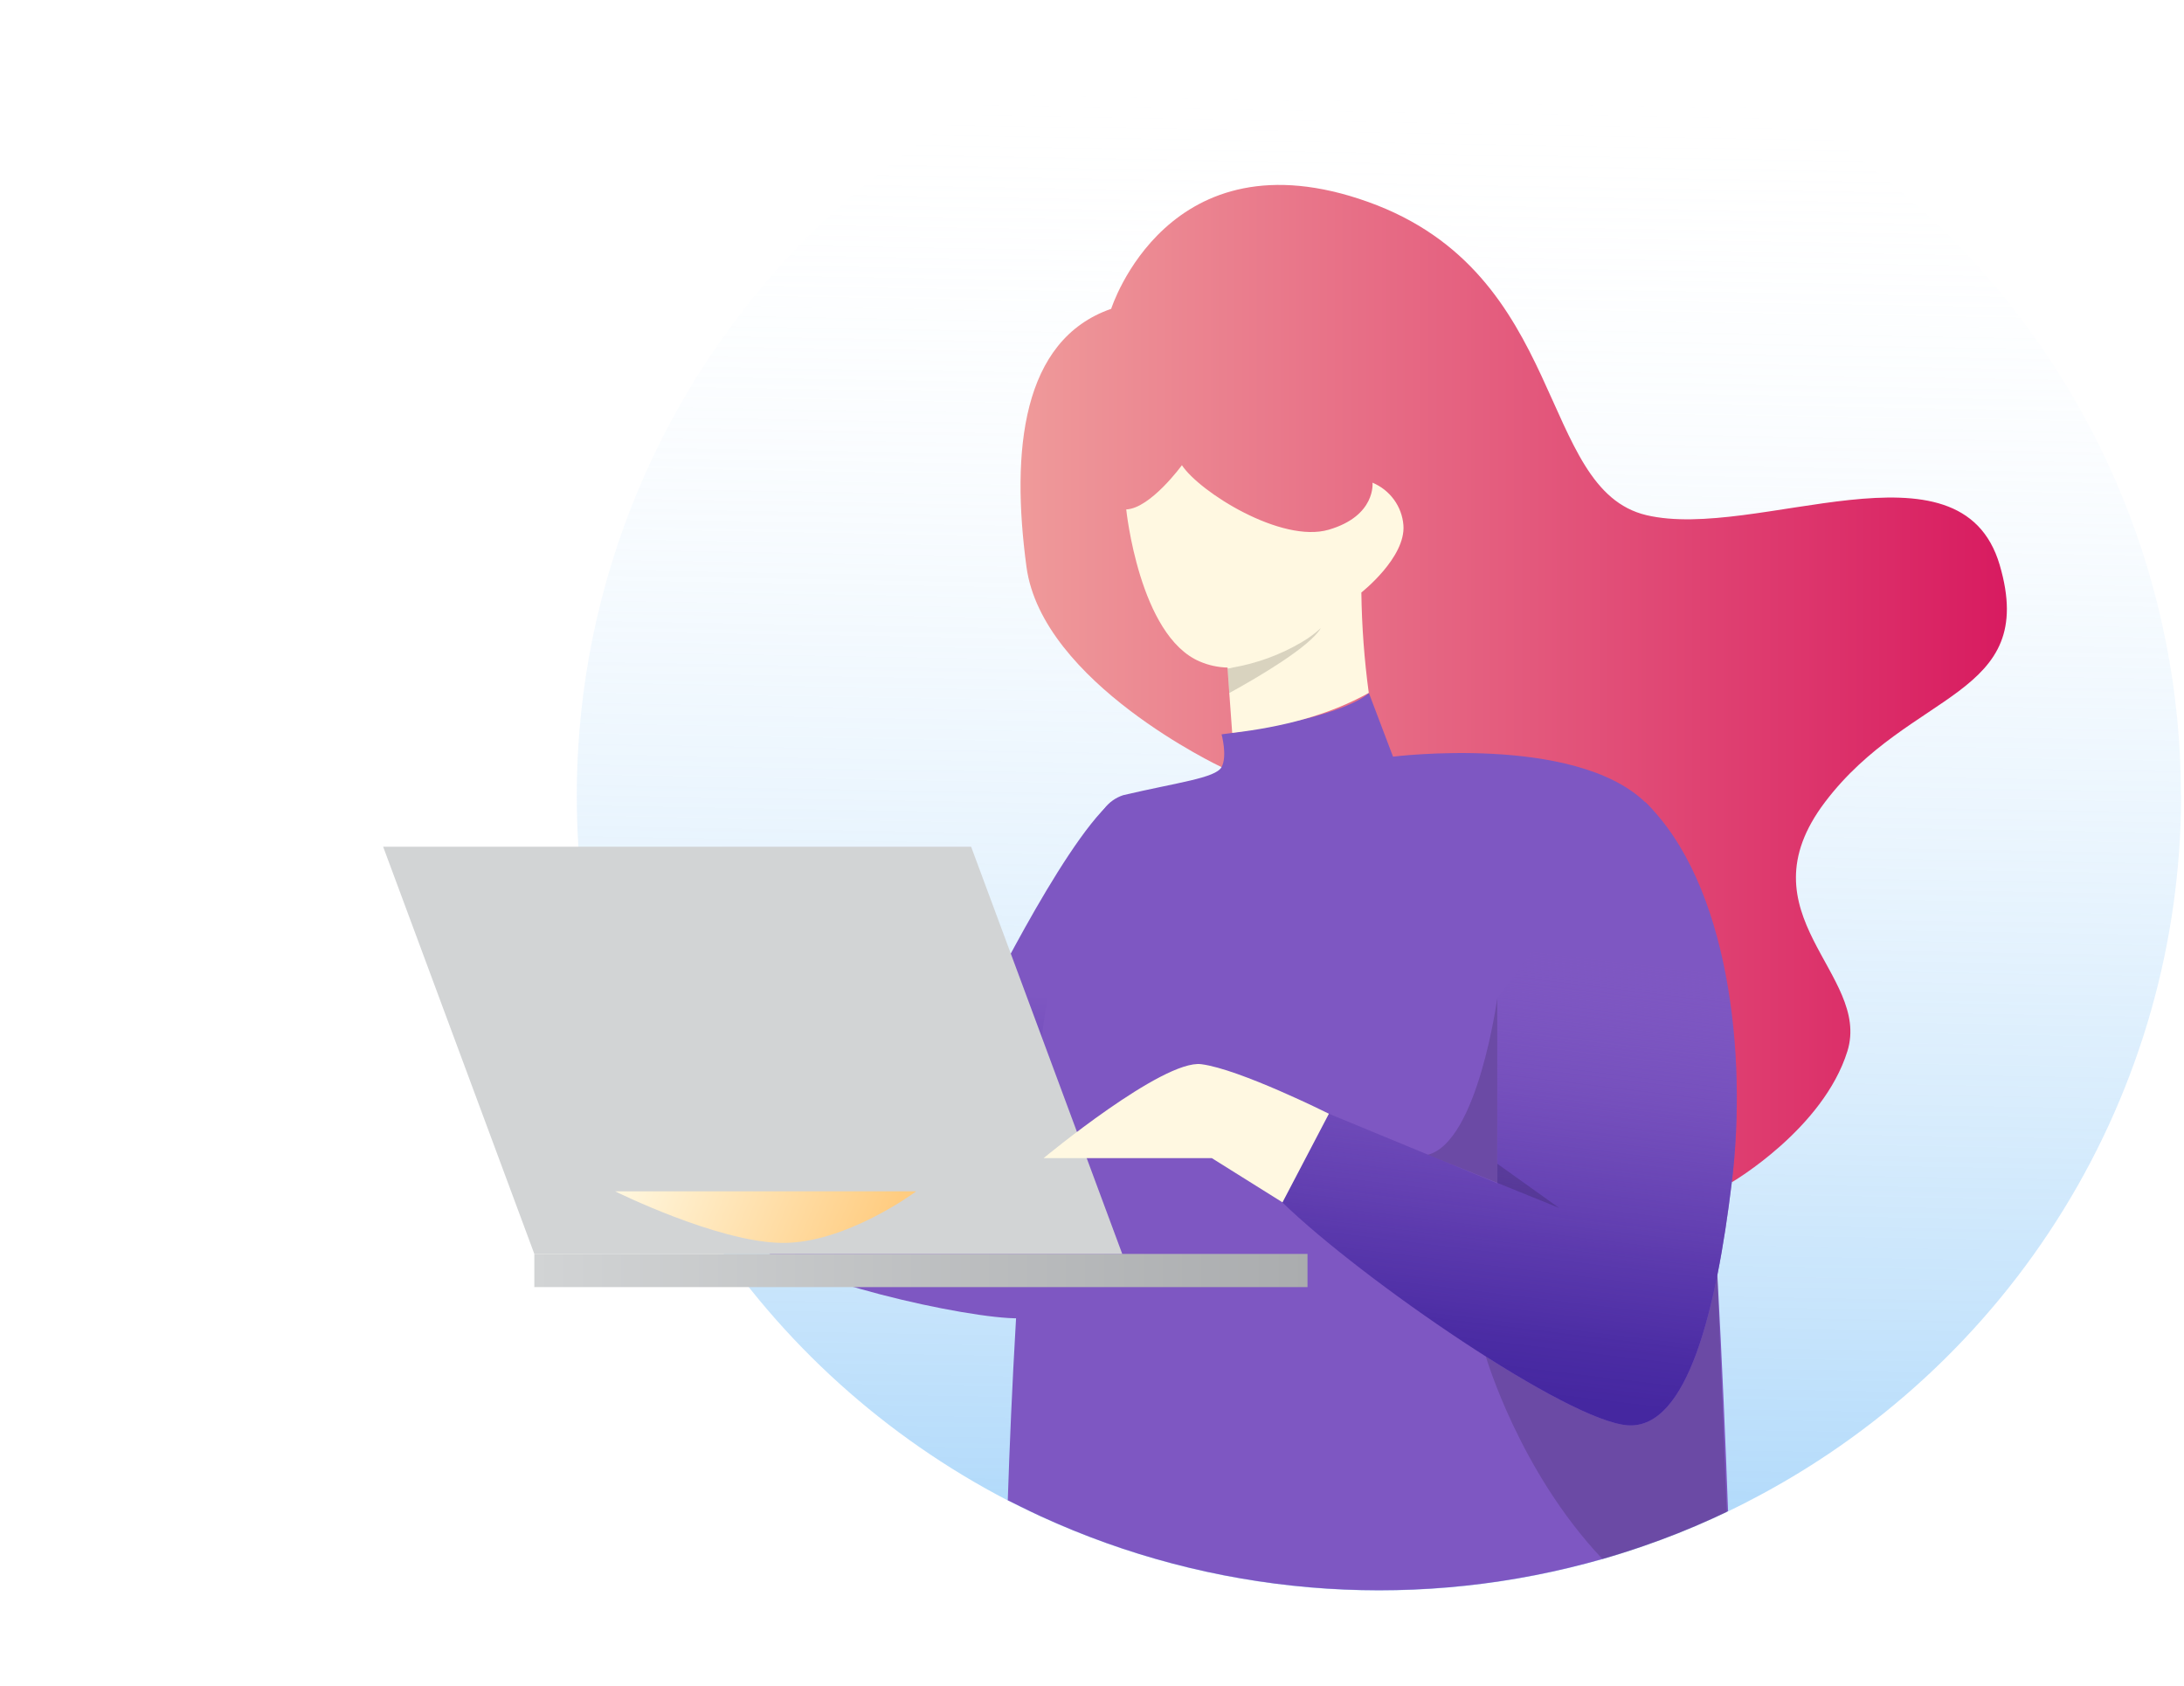 <svg width="114" height="88" viewBox="0 0 114 88" fill="none" xmlns="http://www.w3.org/2000/svg">
<path d="M113.849 41.517C113.845 49.145 111.723 56.623 107.715 63.135C103.708 69.646 97.97 74.938 91.13 78.431C90.823 78.591 90.513 78.744 90.201 78.892L90.136 78.924L89.913 79.029C89.729 79.119 89.548 79.202 89.361 79.285C88.192 79.817 86.993 80.294 85.764 80.716C85.067 80.957 84.362 81.18 83.649 81.385L82.797 81.619C73.312 84.123 63.243 83.254 54.337 79.164C53.973 78.994 53.608 78.821 53.249 78.642L52.603 78.322C46.212 75.001 40.79 70.106 36.859 64.106C36.446 63.481 36.052 62.841 35.678 62.186C35.344 61.616 35.021 61.039 34.709 60.454C31.676 54.595 30.098 48.103 30.108 41.517C30.108 40.74 30.13 39.968 30.172 39.2C30.778 28.407 35.606 18.275 43.631 10.957C51.656 3.64 62.244 -0.286 73.143 0.016C84.042 0.318 94.392 4.823 101.992 12.574C109.592 20.324 113.843 30.708 113.839 41.517H113.849Z" fill="url(#paint0_linear)"/>
<path d="M63.756 40.041C63.756 40.041 54.392 35.64 53.579 29.584C52.765 23.528 53.336 17.74 58.002 16.12C58.002 16.12 60.953 6.793 71.415 10.541C81.876 14.29 80.227 25.544 85.945 26.892C91.663 28.239 102.341 22.564 104.379 29.488C106.416 36.411 99.716 35.989 95.263 41.866C90.811 47.743 97.688 50.829 96.429 54.875C95.17 58.921 90.414 61.702 90.414 61.702L63.756 40.041Z" fill="url(#paint1_linear)"/>
<path d="M50.934 53.325L53.579 60.454H53.866L58.002 41.866C55.39 44.136 50.934 53.325 50.934 53.325Z" fill="url(#paint2_linear)"/>
<path d="M46.291 63.159L44.615 63.994C42.536 65.23 39.43 64.878 39.43 64.878C41.109 66.75 50.563 68.869 53.22 68.815L53.711 62.183H47.822L46.291 63.159Z" fill="url(#paint3_linear)"/>
<path d="M90.201 78.882L90.136 78.914L89.913 79.02C89.729 79.109 89.548 79.192 89.361 79.276C88.192 79.807 86.993 80.284 85.764 80.707C85.067 80.948 84.362 81.171 83.649 81.376L82.797 81.609C73.312 84.113 63.243 83.245 54.337 79.154C53.973 78.984 53.608 78.812 53.249 78.632L52.604 78.312C52.694 75.566 52.833 72.278 53.036 68.812C53.165 66.645 53.324 64.407 53.511 62.186C53.559 61.606 53.611 61.03 53.663 60.454C54.425 52.266 55.645 44.673 57.602 42.26L57.631 42.228C57.879 41.889 58.23 41.636 58.632 41.507C61.457 40.842 63.449 40.618 63.763 40.041C64.076 39.465 63.763 38.332 63.763 38.332L64.324 38.255C65.141 38.134 66.727 37.877 68.228 37.493C68.238 37.496 68.248 37.496 68.257 37.493C69.584 37.151 70.84 36.709 71.454 36.178L72.713 39.497C72.713 39.497 82.183 38.31 85.88 41.879C85.903 41.895 85.924 41.915 85.942 41.936C85.981 41.971 86.017 42.009 86.052 42.048C86.271 42.279 86.467 42.531 86.636 42.801C87.84 44.721 88.693 52.429 89.284 60.79C89.419 62.711 89.542 64.695 89.648 66.638C89.894 71.126 90.078 75.473 90.201 78.882Z" fill="url(#paint4_linear)"/>
<path opacity="0.15" d="M90.136 78.924L89.913 79.029C89.729 79.119 89.548 79.202 89.361 79.285C88.192 79.817 86.993 80.294 85.764 80.716C85.067 80.957 84.362 81.18 83.649 81.385C79.287 76.779 77.556 70.799 77.556 70.799L89.642 66.638L90.136 78.924Z" fill="black"/>
<path d="M85.877 41.866C90.252 46.123 91.205 55.06 90.397 61.712C89.59 68.364 88.092 74.593 84.979 74.401C81.867 74.209 71.095 66.802 66.933 62.762L69.365 58.136L78.16 61.77V52.087L85.877 41.866Z" fill="url(#paint5_linear)"/>
<path d="M85.877 41.866C90.252 46.123 91.205 55.06 90.397 61.712C89.59 68.364 88.092 74.593 84.979 74.401C81.867 74.209 71.095 66.802 66.933 62.762L69.365 58.136L78.16 61.77V52.087L85.877 41.866Z" fill="url(#paint6_linear)"/>
<g filter="url(#filter0_d)">
<path d="M63.249 60.454H22.891V62.186H63.249V60.454Z" fill="url(#paint7_linear)"/>
<path d="M45.691 39.2H15L22.891 60.454H53.579L45.691 39.2Z" fill="url(#paint8_linear)"/>
</g>
<path d="M32.107 62.186C32.107 62.186 37.402 64.814 40.766 64.878C44.131 64.942 47.825 62.186 47.825 62.186H32.107Z" fill="url(#paint9_linear)"/>
<path d="M69.365 58.136C69.365 58.136 64.709 55.806 62.703 55.55C60.698 55.294 54.473 60.454 54.473 60.454H63.255L66.943 62.762L69.365 58.136Z" fill="url(#paint10_linear)"/>
<path d="M71.06 30.928C71.083 32.681 71.212 34.431 71.447 36.168C69.365 37.33 66.927 37.954 64.318 38.258L64.166 36.168L64.076 34.888V34.846C63.573 34.835 63.077 34.726 62.616 34.526C59.465 33.178 58.787 26.591 58.787 26.591C60.049 26.54 61.693 24.283 61.693 24.283C62.613 25.679 66.882 28.374 69.358 27.65C71.835 26.927 71.641 25.195 71.641 25.195C72.089 25.383 72.476 25.688 72.761 26.079C73.046 26.469 73.217 26.93 73.255 27.41C73.388 29.101 71.06 30.928 71.06 30.928Z" fill="url(#paint11_linear)"/>
<path opacity="0.15" d="M68.945 32.788C68.361 33.767 65.716 35.326 64.169 36.175L64.079 34.894C64.176 34.894 64.269 34.862 64.36 34.843C65.623 34.621 66.835 34.176 67.938 33.527C67.951 33.522 67.963 33.515 67.973 33.505C68.305 33.311 68.615 33.083 68.9 32.826L68.945 32.788Z" fill="black"/>
<path opacity="0.15" d="M74.531 60.275L81.382 63.053L78.153 60.745V52.103C78.153 52.103 77.143 59.612 74.531 60.275Z" fill="black"/>
<defs>
<filter id="filter0_d" x="0" y="24.2" width="88.249" height="62.986" filterUnits="userSpaceOnUse" color-interpolation-filters="sRGB">
<feFlood flood-opacity="0" result="BackgroundImageFix"/>
<feColorMatrix in="SourceAlpha" type="matrix" values="0 0 0 0 0 0 0 0 0 0 0 0 0 0 0 0 0 0 127 0"/>
<feOffset dx="5" dy="5"/>
<feGaussianBlur stdDeviation="10"/>
<feColorMatrix type="matrix" values="0 0 0 0 0 0 0 0 0 0 0 0 0 0 0 0 0 0 0.2 0"/>
<feBlend mode="normal" in2="BackgroundImageFix" result="effect1_dropShadow"/>
<feBlend mode="normal" in="SourceGraphic" in2="effect1_dropShadow" result="shape"/>
</filter>
<linearGradient id="paint0_linear" x1="72.15" y1="4.508" x2="70.742" y2="86.332" gradientUnits="userSpaceOnUse">
<stop stop-color="white" stop-opacity="0"/>
<stop offset="1" stop-color="#64B5F6" stop-opacity="0.6"/>
</linearGradient>
<linearGradient id="paint1_linear" x1="53.272" y1="35.675" x2="104.76" y2="35.675" gradientUnits="userSpaceOnUse">
<stop stop-color="#EF9A9A"/>
<stop offset="1" stop-color="#D81B60"/>
</linearGradient>
<linearGradient id="paint2_linear" x1="54.086" y1="51.898" x2="52.559" y2="69.406" gradientUnits="userSpaceOnUse">
<stop stop-color="#7E57C2"/>
<stop offset="1" stop-color="#4527A0"/>
</linearGradient>
<linearGradient id="paint3_linear" x1="4322.54" y1="1600.88" x2="4307.63" y2="1965.86" gradientUnits="userSpaceOnUse">
<stop stop-color="#7E57C2"/>
<stop offset="1" stop-color="#4527A0"/>
</linearGradient>
<linearGradient id="paint4_linear" x1="12894.6" y1="9414.13" x2="15510" y2="14251.9" gradientUnits="userSpaceOnUse">
<stop stop-color="#7E57C2"/>
<stop offset="1" stop-color="#4527A0"/>
</linearGradient>
<linearGradient id="paint5_linear" x1="8851.44" y1="6190.44" x2="11173.2" y2="10090.9" gradientUnits="userSpaceOnUse">
<stop stop-color="#7E57C2"/>
<stop offset="1" stop-color="#4527A0"/>
</linearGradient>
<linearGradient id="paint6_linear" x1="80.746" y1="45.477" x2="77.121" y2="75.298" gradientUnits="userSpaceOnUse">
<stop offset="0.14" stop-color="#7E57C2" stop-opacity="0"/>
<stop offset="0.26" stop-color="#724DBB" stop-opacity="0.21"/>
<stop offset="0.48" stop-color="#5F3DAF" stop-opacity="0.55"/>
<stop offset="0.66" stop-color="#5131A7" stop-opacity="0.79"/>
<stop offset="0.81" stop-color="#482AA2" stop-opacity="0.94"/>
<stop offset="0.91" stop-color="#4527A0"/>
</linearGradient>
<linearGradient id="paint7_linear" x1="22.891" y1="61.318" x2="63.249" y2="61.318" gradientUnits="userSpaceOnUse">
<stop stop-color="#D2D4D5"/>
<stop offset="1" stop-color="#AAACAE"/>
</linearGradient>
<linearGradient id="paint8_linear" x1="346.39" y1="2659.88" x2="2630.07" y2="5278.95" gradientUnits="userSpaceOnUse">
<stop stop-color="#D2D4D5"/>
<stop offset="1" stop-color="#AAACAE"/>
</linearGradient>
<linearGradient id="paint9_linear" x1="33.108" y1="59.295" x2="45.975" y2="64.859" gradientUnits="userSpaceOnUse">
<stop stop-color="#FFF8E1"/>
<stop offset="1" stop-color="#FFCC80"/>
</linearGradient>
<linearGradient id="paint10_linear" x1="4995.5" y1="1863.4" x2="5323.87" y2="2223.46" gradientUnits="userSpaceOnUse">
<stop stop-color="#FFF8E1"/>
<stop offset="1" stop-color="#FFCC80"/>
</linearGradient>
<linearGradient id="paint11_linear" x1="5102.84" y1="2044.3" x2="5391.12" y2="2590.16" gradientUnits="userSpaceOnUse">
<stop stop-color="#FFF8E1"/>
<stop offset="1" stop-color="#FFCC80"/>
</linearGradient>
</defs>
</svg>
